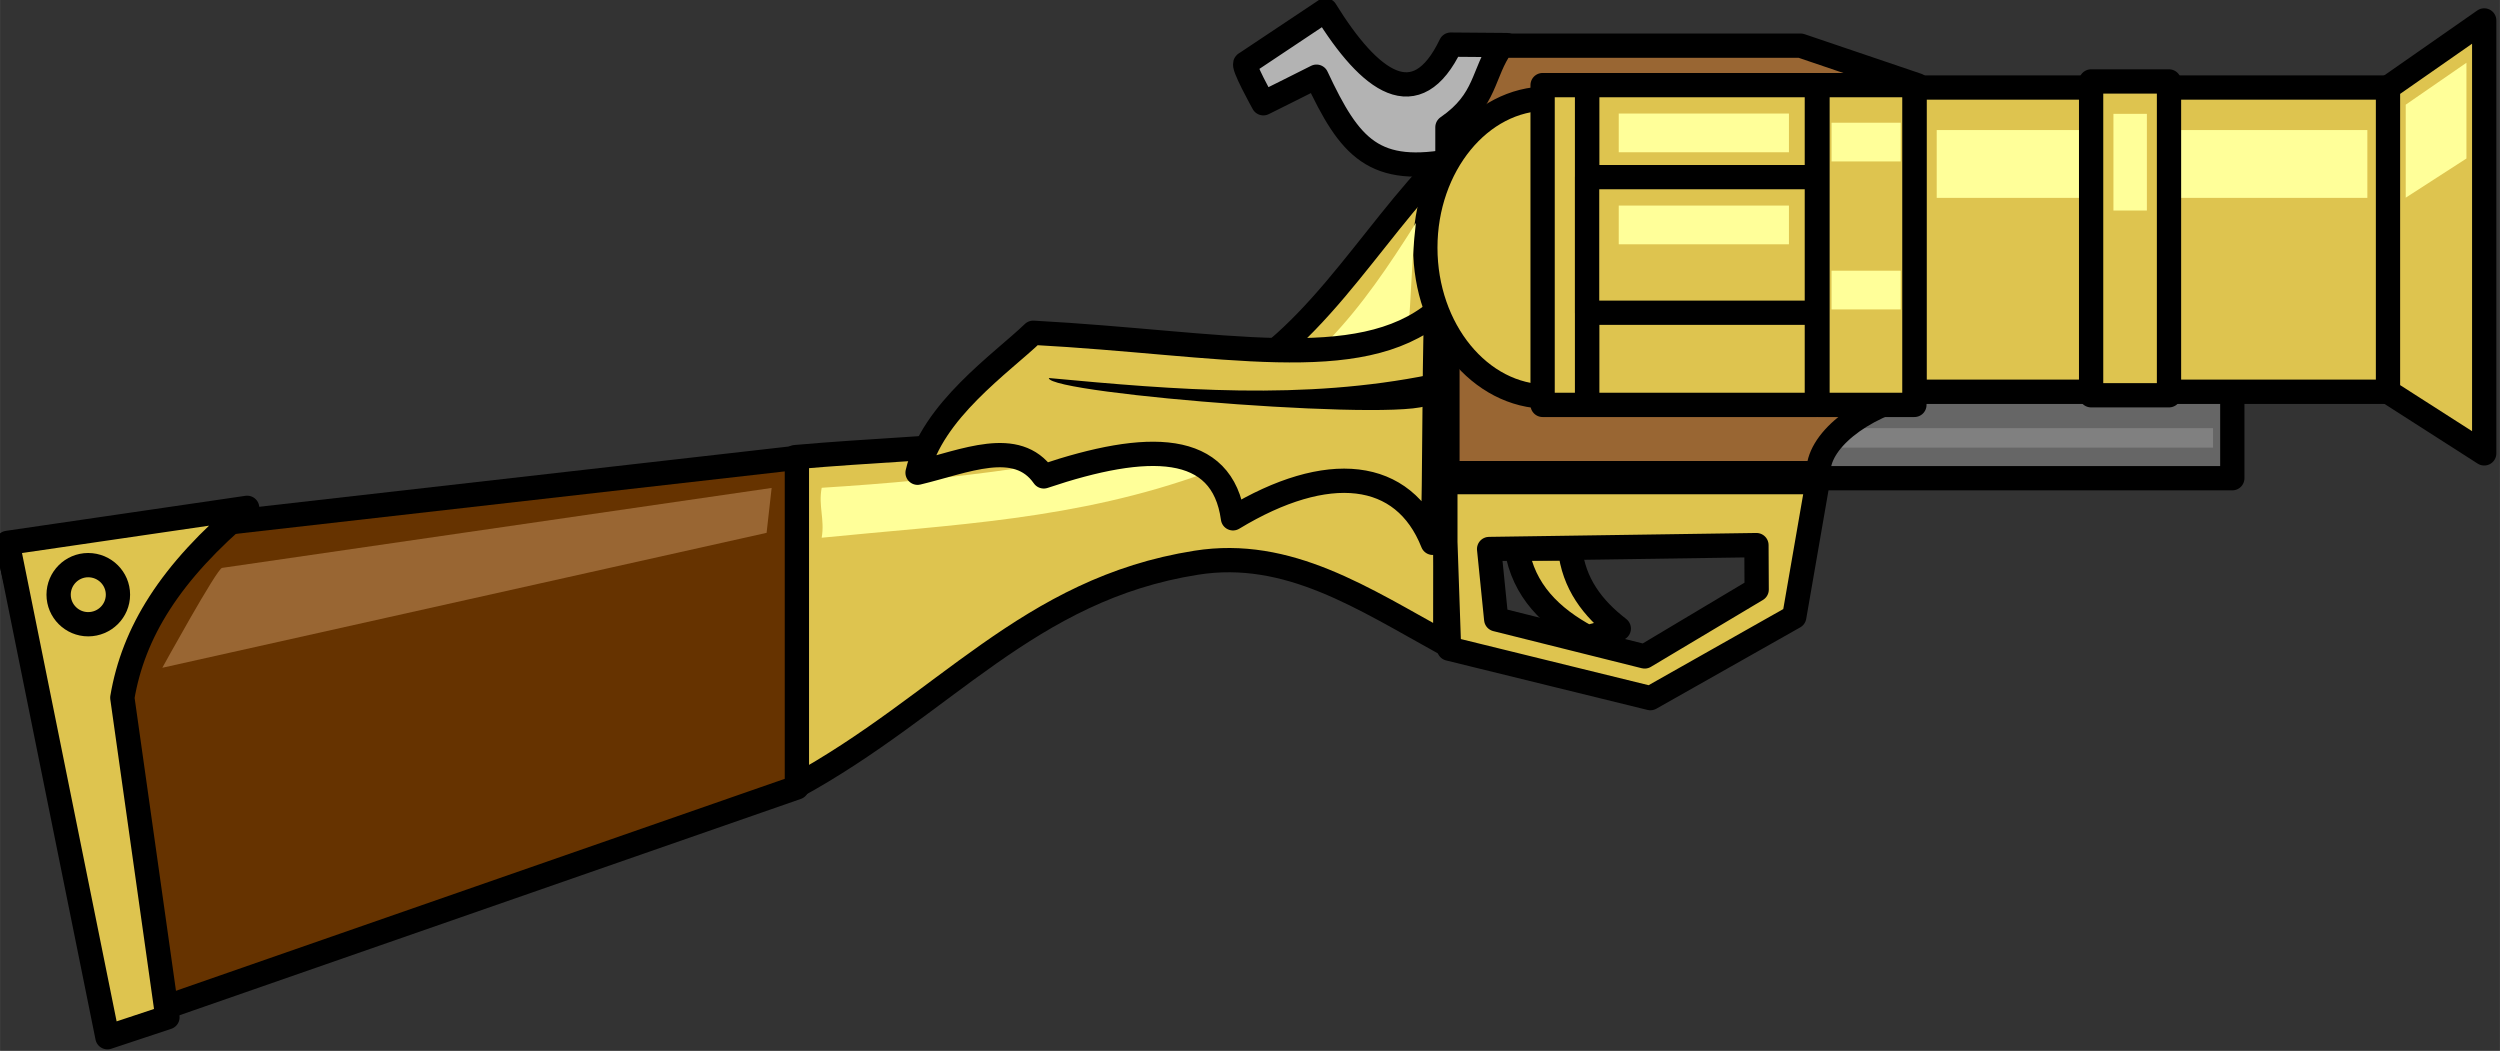 <?xml version="1.0" encoding="UTF-8" standalone="no"?>
<svg
   xmlns:dc="http://purl.org/dc/elements/1.1/"
   xmlns:cc="http://creativecommons.org/ns#"
   xmlns:rdf="http://www.w3.org/1999/02/22-rdf-syntax-ns#"
   xmlns:svg="http://www.w3.org/2000/svg"
   xmlns="http://www.w3.org/2000/svg"
   xmlns:sodipodi="http://sodipodi.sourceforge.net/DTD/sodipodi-0.dtd"
   xmlns:inkscape="http://www.inkscape.org/namespaces/inkscape"
   id="svg7785"
   height="29.972mm"
   width="71.305mm"
   version="1.1"
   viewBox="0 0 252.654 106.202"
   sodipodi:docname="goldShotgun.svg"
   inkscape:version="0.92.3 (2405546, 2018-03-11)">
  <rect x="0" y="0" width="252.654" height="106.202" fill="#333333" stroke="none"/>
  <defs
     id="defs44" />
  <sodipodi:namedview
     pagecolor="#ffffff"
     bordercolor="#666666"
     borderopacity="1"
     objecttolerance="10"
     gridtolerance="10"
     guidetolerance="10"
     inkscape:pageopacity="0"
     inkscape:pageshadow="2"
     inkscape:window-width="1869"
     inkscape:window-height="1025"
     id="namedview42"
     showgrid="false"
     inkscape:zoom="0.35333388"
     inkscape:cx="-1401.6208"
     inkscape:cy="-334.83319"
     inkscape:window-x="51"
     inkscape:window-y="27"
     inkscape:window-maximized="1"
     inkscape:current-layer="svg7785" />
  <g
     id="layer1"
     transform="matrix(0.309,0,0,0.309,1197.569,487.274)">
    <g
       id="g8690"
       style="fill-rule:evenodd">
      <g
         id="g5"
         style="stroke:#000000;stroke-width:7.942px;stroke-linecap:round;stroke-linejoin:round">
        <path
           id="path8598"
           d="m -3402.8,-1525.2 c -25.622,25.548 -44.653,63.459 -78.293,76.72 -46.752,18.506 -84.362,16.633 -134.48,21.053 v 107.81 c 49,-26.747 76.12,-64.582 131.19,-73.274 30.119,-4.795 54.694,11.763 81.44,26.447 l 0.149,-158.76 z"
           inkscape:connector-curvature="0"
           style="fill:#dec44f" />
        <path
           id="path8600"
           d="m -3379.6,-1397.5 h 17.457 c 1.199,11.463 7.417,19.555 15.958,26.147 -3.446,0.974 -6.818,1.948 -10.189,2.847 -11.988,-6.443 -20.978,-15.208 -23.226,-28.994 z"
           inkscape:connector-curvature="0"
           style="fill:#dec44f" />
        <path
           id="path8602"
           d="m -3282.7,-1449 h 137.18 v 28.47 h -137.18 z"
           inkscape:connector-curvature="0"
           style="fill:#666666" />
      </g>
      <path
         id="path8604"
         d="m -3276.2,-1436.9 h 124.37 v 6.369 h -124.37 z"
         inkscape:connector-curvature="0"
         style="fill:#808080" />
      <path
         id="path8606"
         d="m -3468.2,-1556.2 c 8.691,-5.769 17.382,-11.613 26.073,-17.382 14.61,23.601 29.744,34.764 40.982,11.238 l 18.356,0.149 c 0,5.769 -5.694,13.261 -5.694,19.03 -2.847,3.372 -8.167,15.134 -11.014,18.581 -26.821,5.32 -34.614,-3.896 -45.552,-27.272 -5.769,2.922 -11.538,5.769 -17.382,8.691 0,0 -7.267,-13.037 -5.769,-13.037 z"
         inkscape:connector-curvature="0"
         style="fill:#b3b3b3;stroke:#000000;stroke-width:7.942px;stroke-linecap:round;stroke-linejoin:round" />
      <path
         id="path8608"
         d="m -3384.4,-1562 h 97.699 l 38.21,12.962 v 100.77 c -18.88,4.345 -32.89,15.959 -32.366,26.073 h -121.37 v -113.13 c 12.962,-8.916 11.388,-17.757 17.832,-26.672 z"
         inkscape:connector-curvature="0"
         style="fill:#996633;stroke:#000000;stroke-width:7.942px;stroke-linecap:round;stroke-linejoin:round" />
      <g
         id="g13"
         style="fill:#dec44f;stroke:#000000;stroke-width:7.942px;stroke-linecap:round;stroke-linejoin:round">
        <path
           id="path8610"
           d="m -3369.6,-1544.7 h 49.973 v 97.474 h -49.973 c -21.953,0 -39.858,-21.878 -39.858,-48.699 0,-26.822 17.905,-48.774 39.858,-48.774 z"
           inkscape:connector-curvature="0" />
        <path
           id="path8612"
           d="m -3249.5,-1548.3 h 155.39 v 99.497 h -155.39 z"
           inkscape:connector-curvature="0" />
        <path
           id="path8614"
           d="m -3094.6,-1548.3 31.468,-21.952 v 141.6 l -31.468,-20.154 v -99.497 z"
           inkscape:connector-curvature="0" />
      </g>
      <path
         id="path8616"
         d="m -3242.2,-1534.4 h 140.85 v 22.177 h -140.85 z"
         inkscape:connector-curvature="0"
         style="fill:#ffff99" />
      <path
         id="path8618"
         d="m -3088.8,-1542.7 19.854,-13.711 v 31.317 l -19.854,12.812 z"
         inkscape:connector-curvature="0"
         style="fill:#ffff99" />
      <path
         id="path8620"
         d="m -3249.5,-1549.1 h -31.691 v 104.59 h 31.691 z"
         inkscape:connector-curvature="0"
         style="fill:#dec44f;stroke:#000000;stroke-width:7.942px;stroke-linecap:round;stroke-linejoin:round" />
      <path
         id="path8622"
         d="m -3276.6,-1488.4 h 22.626 v 12.662 h -22.626 z"
         inkscape:connector-curvature="0"
         style="fill:#ffff99" />
      <path
         id="path8624"
         d="m -3276.6,-1536.8 h 22.626 v 12.662 h -22.626 z"
         inkscape:connector-curvature="0"
         style="fill:#ffff99" />
      <g
         id="g23"
         style="fill:#dec44f;stroke:#000000;stroke-width:7.942px;stroke-linecap:round;stroke-linejoin:round">
        <path
           id="path8626"
           d="m -3281.4,-1549.1 h -75.147 v 104.59 h 75.147 z"
           inkscape:connector-curvature="0" />
        <path
           id="path8628"
           d="m -3371.1,-1549.1 h 14.535 v 104.59 h -14.535 z"
           inkscape:connector-curvature="0" />
        <path
           id="path8630"
           d="m -3281.4,-1519 h -75.147 v 44.354 h 75.147 z"
           inkscape:connector-curvature="0" />
      </g>
      <path
         id="path8632"
         d="m -3346.2,-1539.8 h 55.668 v 12.662 h -55.668 z"
         inkscape:connector-curvature="0"
         style="fill:#ffff99" />
      <path
         id="path8634"
         d="m -3346.2,-1509.7 h 55.668 v 12.662 h -55.668 z"
         inkscape:connector-curvature="0"
         style="fill:#ffff99" />
      <path
         id="path8636"
         d="m -3288.8,-1375.2 -47.051,26.598 -65.857,-16.183 -1.199,-34.838 v -19.63 h 121.75 l -7.642,44.054 z m -99.797,-22.176 87.435,-1.274 0.074,14.535 -36.637,21.876 -48.55,-12.138 -2.322,-23 z"
         inkscape:connector-curvature="0"
         style="fill:#dec44f;stroke:#000000;stroke-width:7.942px;stroke-linecap:round;stroke-linejoin:round" />
      <path
         id="path8638"
         d="m -3191.7,-1550.3 h 25.474 v 102.64 h -25.474 z"
         inkscape:connector-curvature="0"
         style="fill:#dec44f;stroke:#000000;stroke-width:7.942px;stroke-linecap:round;stroke-linejoin:round" />
      <path
         id="path8640"
         d="m -3184.4,-1539.7 h 10.939 v 31.617 h -10.939 z"
         inkscape:connector-curvature="0"
         style="fill:#ffff99" />
      <g
         id="g33"
         style="stroke:#000000;stroke-width:7.942px;stroke-linecap:round;stroke-linejoin:round">
        <path
           id="path8642"
           d="m -3615,-1427.2 v 107.81 l -220.57,76.796 -37.536,-155.24 258.11,-29.37 z"
           inkscape:connector-curvature="0"
           style="fill:#663300" />
        <path
           id="path8644"
           d="m -3840.5,-1237.7 -32.666,-161.68 78.369,-11.463 c -25.324,21.203 -37.236,40.832 -40.833,62.11 l 14.76,104.52 -19.63,6.518 z"
           inkscape:connector-curvature="0"
           style="fill:#dec44f" />
        <path
           id="path8646"
           d="m -3846.8,-1392.1 c 5.394,0 9.74,4.346 9.74,9.665 0,5.319 -4.346,9.664 -9.74,9.664 -5.319,0 -9.665,-4.345 -9.665,-9.664 0,-5.319 4.346,-9.665 9.665,-9.665 z"
           inkscape:connector-curvature="0"
           style="fill:#dec44f" />
      </g>
      <path
         id="path8648"
         d="m -3803,-1391.2 179.74,-26.148 -1.648,14.685 -197.64,44.129 c 0,0 17.982,-32.665 19.555,-32.665 z"
         inkscape:connector-curvature="0"
         style="fill:#996633" />
      <path
         id="path8650"
         d="m -3606.9,-1417.4 c 41.957,-2.622 86.76,-7.717 124.15,-19.63 35.138,-14.91 52.521,-38.96 70.202,-66.98 -1.573,13.112 -1.573,29.444 -3.221,42.481 -22.327,14.685 -43.006,24.5 -65.333,39.184 -42.481,15.509 -83.313,17.008 -125.79,21.278 1.049,-5.994 -1.124,-10.339 0,-16.333 z"
         inkscape:connector-curvature="0"
         style="fill:#ffff99" />
      <path
         id="path8652"
         d="m -3537.7,-1468.1 c 62.111,3.372 106.39,14.085 131.79,-6.893 -0.749,25.174 -0.374,50.423 -1.124,75.597 -9.515,-24.05 -34.39,-26.747 -65.332,-8.017 -3.446,-25.174 -27.871,-25.174 -61.886,-13.711 -8.84,-12.662 -25.847,-4.87 -41.281,-1.199 4.645,-20.229 27.572,-35.888 37.835,-45.778 z"
         inkscape:connector-curvature="0"
         style="fill:#dec44f;stroke:#000000;stroke-width:7.942px;stroke-linecap:round;stroke-linejoin:round" />
      <path
         id="path8654"
         d="m -3532.6,-1453.3 c 41.657,3.896 83.314,7.342 124.9,-1.124 0,3.072 1.648,2.248 0,9.216 -1.573,6.893 -125.2,-2.847 -124.9,-8.092 z"
         inkscape:connector-curvature="0" />
    </g>
  </g>
</svg>
